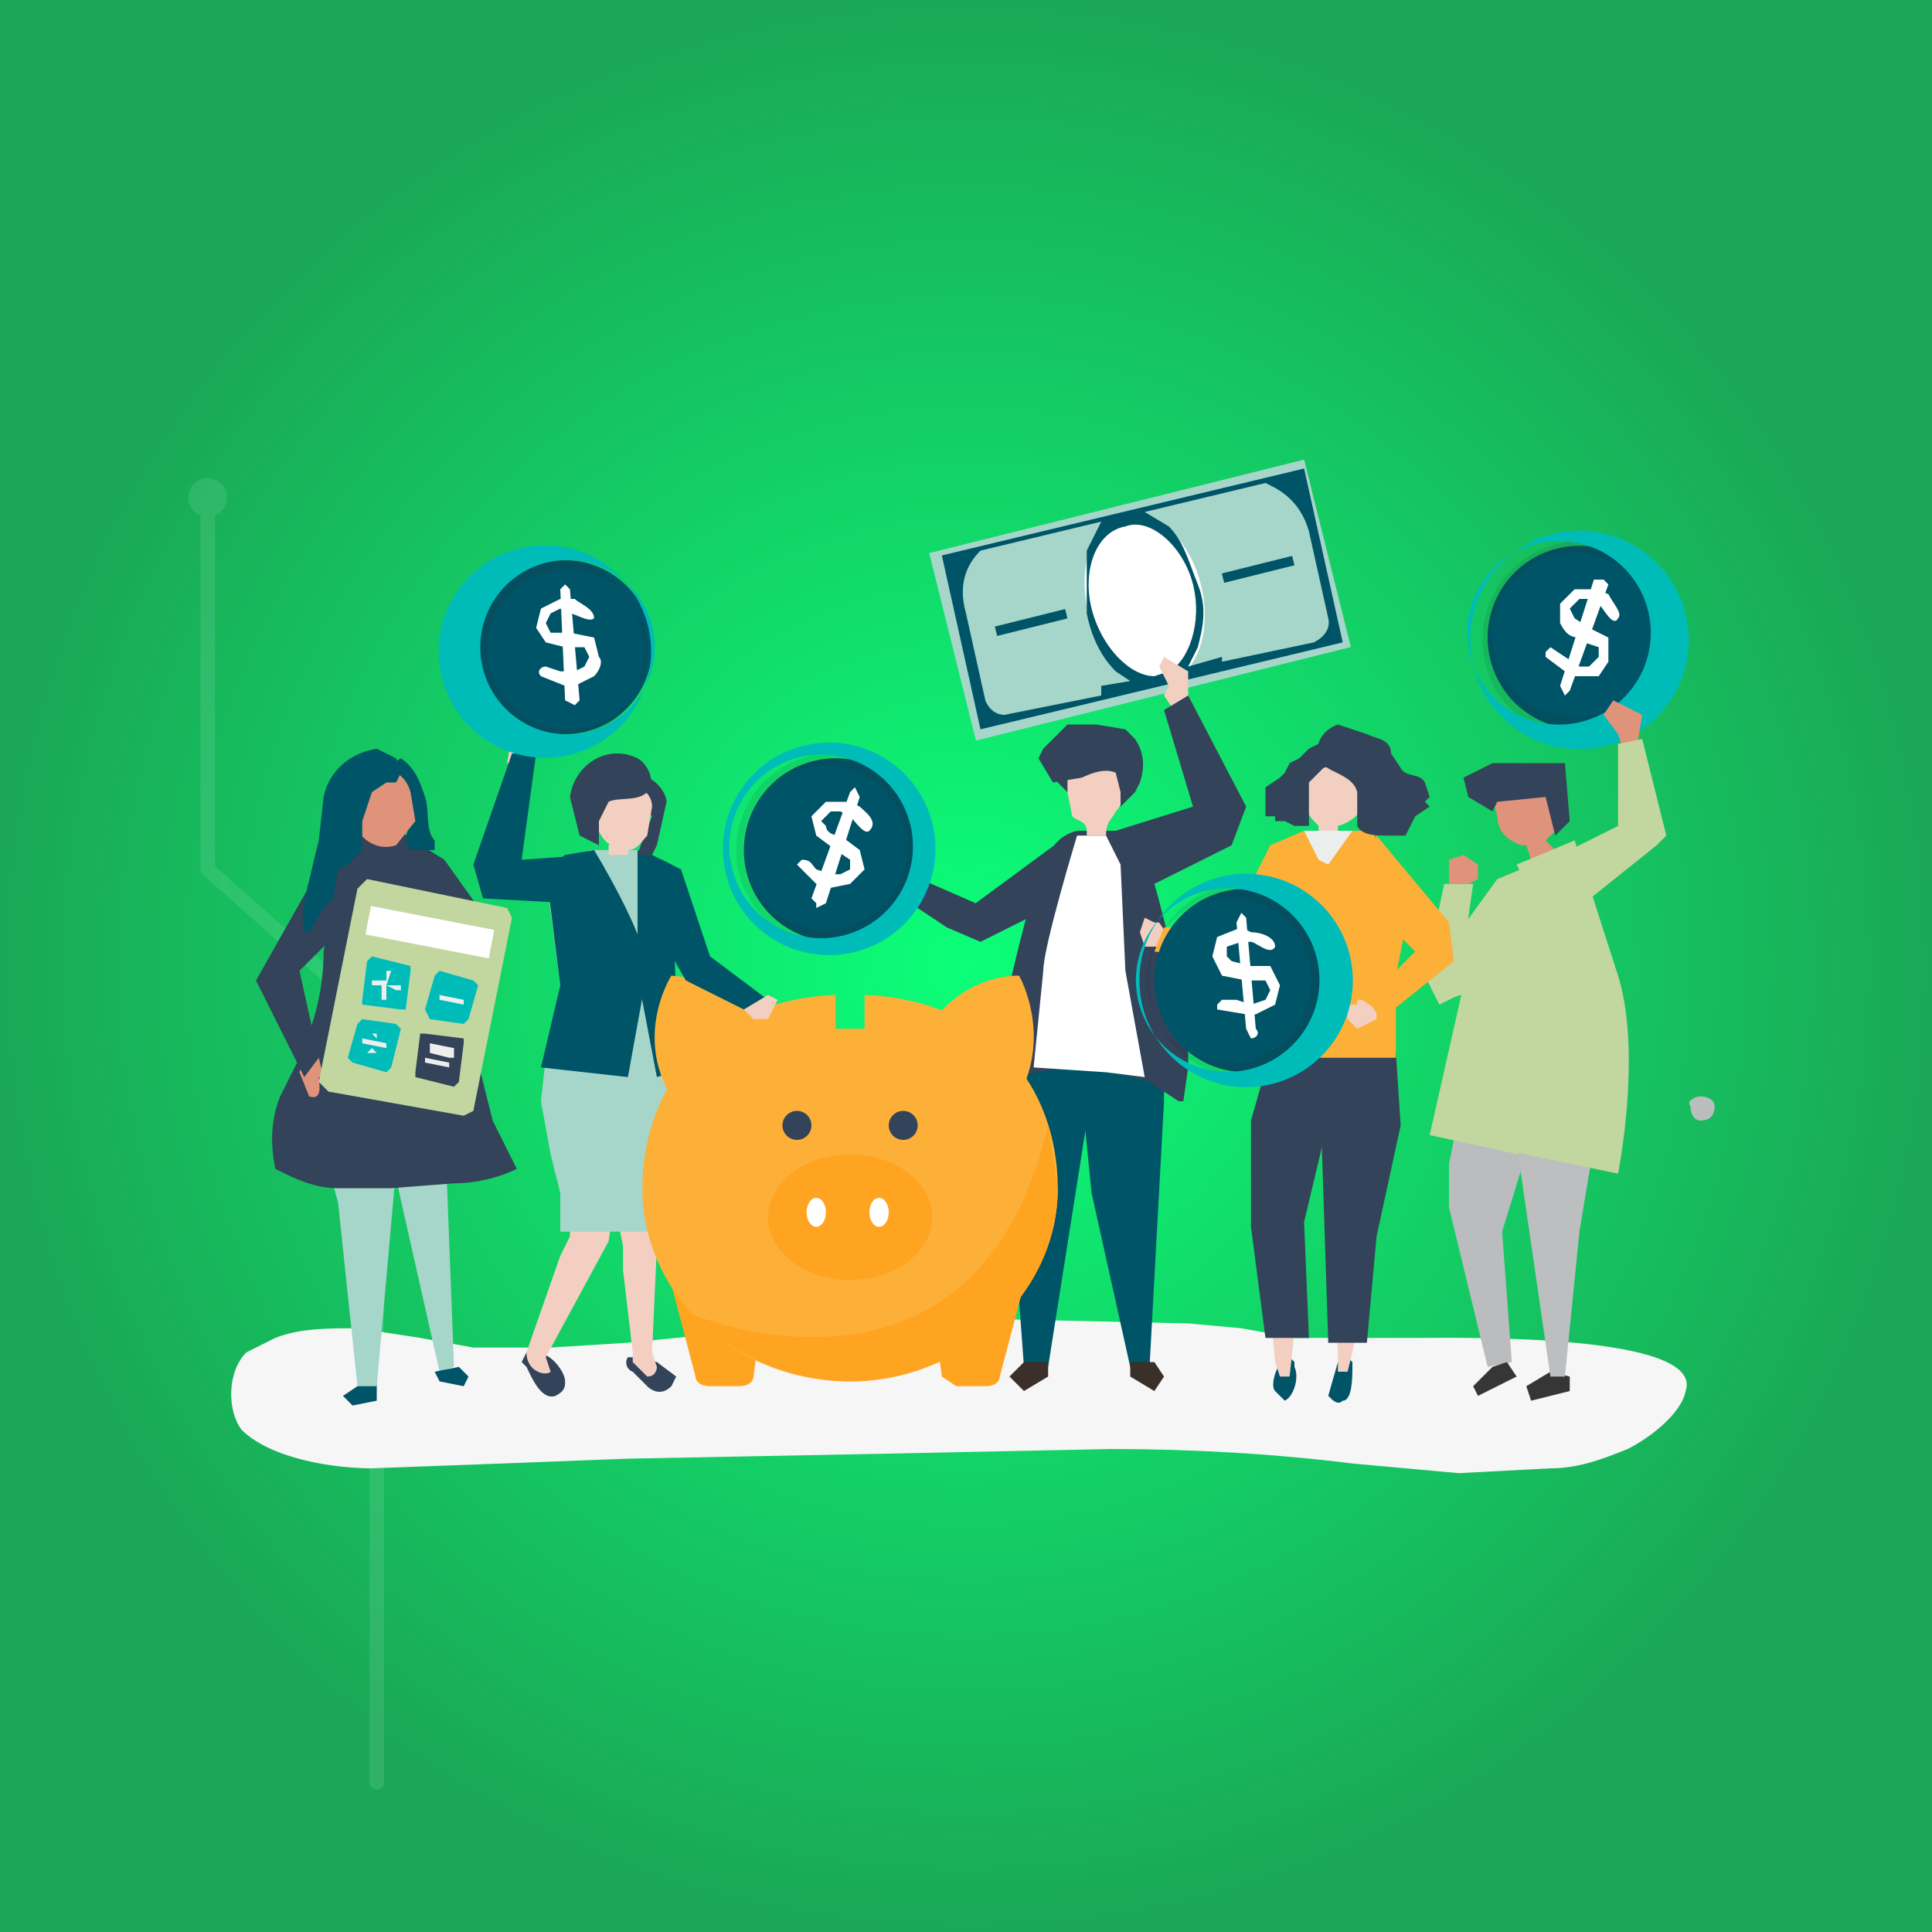 <svg version="1" id="Layer_1" xmlns="http://www.w3.org/2000/svg" xmlns:xlink="http://www.w3.org/1999/xlink" viewBox="0 0 400 400">
  <rect x="0" y="0" width="400" height="400" fill="#808080" stroke="none"/>
  <style>
    .st2{opacity:.1}.st3{fill:none;stroke:#fff;stroke-width:3;stroke-linecap:round;stroke-linejoin:round;stroke-miterlimit:10}.st4{fill:#fff}.st10{fill:#a6d6ca}.st11{fill:#005467}.st12{fill:#f3cfc1}.st13{fill:#33435a}.st14{fill:#3a3029}.st15{opacity:.1;fill:#232020}.st16{fill:#00bcb9}.st17{fill:#de937a}.st18{fill:#c2d69f}.st19{fill:#babcbe}.st20{fill:#363636}.st22{fill:#ffa421}.st23{fill:#fdb037}.st24{fill:#eee}
  </style>
  <radialGradient id="SVGID_1_" cx="200" cy="200" r="200" gradientTransform="matrix(1 0 0 -1 0 400)" gradientUnits="userSpaceOnUse">
    <stop offset="0" stop-color="#0bff79"/>
    <stop offset="1" stop-color="#1aa856"/>
  </radialGradient>
  <path fill="url(#SVGID_1_)" d="M0 0h400v400H0z"/>
  <defs>
    <path id="SVGID_2_" d="M-5 0h400v400H-5z"/>
  </defs>
  <clipPath id="SVGID_3_">
    <use xlink:href="#SVGID_2_" overflow="visible"/>
  </clipPath>
  <g class="st2" clip-path="url(#SVGID_3_)">
    <path class="st3" d="M78 369V211l-35-31v-77"/>
    <path class="st4" d="M39 103a4 4 0 1 0 8 0 4 4 0 0 0-8 0z"/>
  </g>
  <path d="M186 273l-26 1-10 2-20 2-16 1H98l-11-2-13-2c-6 0-12 0-17 2l-6 3c-4 4-4 12-1 16 6 6 19 8 27 8l27-1 26-1 52-1 48-1c17 0 34 1 50 3l22 2 19-1c6 0 11-2 16-4 4-2 11-7 12-12 4-12-47-11-55-11h-26l-11-2-11-1-45-1h-15z" fill="#f6f6f6"/>
  <path transform="rotate(-14 237 124)" class="st10" d="M196 104h80v40h-80z"/>
  <ellipse transform="rotate(-14 237 124)" class="st4" cx="237" cy="124" rx="12" ry="18"/>
  <path class="st11" d="M270 97l-75 18 8 36 75-18-8-36zm-62 51c-3 0-4-3-4-3l-4-18c-2-7 1-11 3-13l25-6-3 6v13c1 5 3 9 6 12l3 2-6 1v2l-20 4zm34-9l-3 1c-5 0-11-6-13-14s1-16 7-17c5-2 12 4 14 12s-1 16-5 18zm11-3l-7 2 2-4c1-4 2-8 0-13s-3-9-6-12l-5-3 25-6c2 1 7 3 9 10l4 18s1 3-3 5l-19 4v-1z"/>
  <path transform="rotate(-14 213 129)" class="st11" d="M206 128h15v2h-15z"/>
  <path transform="rotate(-14 260 118)" class="st11" d="M253 117h15v2h-15z"/>
  <path class="st12" d="M186 185l-6-2-1-6 3-1 3 4h2l2 3z"/>
  <path class="st13" d="M221 173l-19 14-16-7-2 4 12 8 7 3 18-9z"/>
  <path class="st12" d="M246 145v-6l-5-3-1 2 2 4-1 2 2 3z"/>
  <path class="st11" d="M209 210v32l3 41h5l6-38 6-38z"/>
  <path class="st14" d="M217 285l-5 3-3-3 3-3h5z"/>
  <path class="st11" d="M241 210v18l-3 55h-4l-8-36-4-40z"/>
  <path class="st14" d="M234 285l5 3 2-3-2-3h-5z"/>
  <path class="st13" d="M246 221l-1 7h-1l-6-4-7-2-11-1-10 2-3 2c-1 1-2 1-2-1a403 403 0 0 1 8-36l3-8c1-4 3-7 7-8h10c3 2 5 8 6 11a217 217 0 0 1 7 35v3z"/>
  <path class="st4" d="M229 173h-6s-7 23-7 28l-2 20 15 1 8 1-4-22-1-22-3-6z"/>
  <path class="st12" d="M225 173h4c0-3 1-3 2-5 2-2 1-4 1-6v-2l-2-1c-3-1-5-1-8 1l-1 1v3l1 5c1 1 3 1 3 3v1z"/>
  <path class="st13" d="M221 162v2l-2-2v-2l1-1h1v3z"/>
  <path class="st13" d="M215 157l1-2 2-2 1-1 2-2h6l6 1 2 2c2 3 2 6 1 9l-1 2-3 3v-3l-1-4c-2-1-5 0-7 1l-6 1-3-5z"/>
  <path class="st13" d="M231 172l16-5-6-20 5-3 12 23-3 8-16 8z"/>
  <ellipse transform="rotate(-12 173 176)" class="st11" cx="173" cy="176" rx="19" ry="19"/>
  <path class="st15" d="M179 157a20 20 0 1 0-13 38 20 20 0 0 0 13-38zm-12 35a17 17 0 1 1 11-32 17 17 0 0 1-11 32z"/>
  <path class="st16" d="M179 155a22 22 0 1 0-13 42 22 22 0 0 0 13-42zm-12 39a19 19 0 1 1 11-36 19 19 0 0 1-11 36z"/>
  <path class="st4" d="M165 179l1-1c2 0 2 1 3 2l3 1h2l2-1v-2l-3-2-4-3-1-4 3-3h5l2 1c1 1 4 3 2 5-1 1-3-2-4-3l-2-1h-2l-2 2 1 1c0 1 1 2 3 2l4 3 1 4-3 3-5 1-2-1-4-4z"/>
  <path class="st4" d="M169 188v-1l-1-1 8-22 1-1 1 2-7 22-2 1z"/>
  <ellipse transform="rotate(-28 327 132)" class="st11" cx="327" cy="132" rx="19" ry="19"/>
  <path class="st15" d="M334 113a20 20 0 1 0-13 39 20 20 0 0 0 13-39zm-12 35a17 17 0 1 1 11-32 17 17 0 0 1-11 32z"/>
  <path class="st16" d="M334 111a22 22 0 1 0-14 43 22 22 0 0 0 14-43zm-12 39a19 19 0 1 1 11-35 19 19 0 0 1-11 35z"/>
  <path class="st4" d="M320 136v-1l1-1 3 2 3 2h2l2-2v-2l-3-1-1-1c-2 0-3-1-4-3v-4l3-3h4l3 1c1 2 3 4 2 5-1 2-3-2-4-3l-2-1h-2l-2 2 1 2 3 2 4 2v5l-2 3h-5l-2-1-4-3z"/>
  <path class="st4" d="M324 144l-1-2 7-22h2l1 1-8 22-1 1z"/>
  <g>
    <path class="st17" d="M339 154l1-6-6-3-2 3 3 4 1 3z"/>
    <path class="st18" d="M310 182l-8 11-5 10 2 4 7-2z"/>
    <path class="st19" d="M319 223v6l-8 26 2 27-5 1-8-33v-9l4-20z"/>
    <path class="st20" d="M309 283l-4 4 1 2 8-4-2-3zm12 1l-5 3 1 3 8-2v-3z"/>
    <path class="st18" d="M310 182l12-5 9 27c4 17-3 38-3 38l-32-7 7-31 7-22z"/>
    <path fill="#bcbec0" d="M313 230l8 55h3l3-30 5-30z"/>
    <path class="st17" d="M309 165l10-2c2 1 4 3 4 5v3l-1 1-2 2 2 2-5 2-1-3h-1c-3-1-5-3-5-6l-1-4z"/>
    <path class="st13" d="M310 166l10-1 2 8 3-3-1-12h-15l-6 3 1 4 5 3z"/>
    <path class="st18" d="M335 202l-9-28-12 5 1 2 2 9a86 86 0 0 1-1 29l-5 19 24 5s5-25 0-41z"/>
    <path class="st18" d="M325 176l10-5v-17l5-1 5 20-2 2-15 12zm-22 21l2-14h-6l-4 19 3 6 4-2z"/>
    <path class="st17" d="M300 183v-5l3-1 3 2v3l-2 1z"/>
  </g>
  <g>
    <path class="st12" d="M105 158l1-6 4-2 2 3-2 3v3z"/>
    <path class="st13" d="M140 285l-4-3-4-1h-2a2 2 0 0 0 1 3l3 3c1 1 3 2 5 0l1-2z"/>
    <path class="st12" d="M136 253v5l-1 22 1 3s0 2-2 2l-3-3v-2l-2-17v-5l-1-5h8z"/>
    <path class="st13" d="M111 280h-2l-1 2 1 1c1 2 3 7 6 6 2-1 2-2 2-3 0-2-3-6-6-6z"/>
    <path class="st12" d="M127 250l-1 7-13 24 1 3c-1 1-5 0-5-4l7-20 2-4v-7l9 1z"/>
    <path class="st10" d="M112 228l1-9 3-15-3-23 9-5h10l5 2 2 29 1 15s1 13-1 27v6h-23v-8l-2-8-2-11z"/>
    <path class="st11" d="M117 177l-4 3 3 24-4 17 18 2 4-22c0-7-11-25-11-25l-6 1z"/>
    <path class="st11" d="M135 177l4 2 1 28 2 14-6 2-4-21v-26l3 1z"/>
    <path class="st13" d="M135 169l-2 5-1 3h3l1-2 2-9c0-2-3-6-6-5l-1 1v1c-1 2 1 2 2 3l2 3z"/>
    <path class="st12" d="M130 176c2 0 3-2 4-3l1-6c0-5-8-6-11-1-2 3 0 10 6 10z"/>
    <path class="st13" d="M125 168l-1 2v5l-4-2-1-4-1-4c1-7 8-11 14-8 2 1 4 5 2 7s-6 1-8 2l-1 2z"/>
    <path class="st12" d="M130 175v2h-4v-2l1-1 1 1a51 51 0 0 0 2 0z"/>
    <path class="st11" d="M122 177l-14 1 3-22h-5l-8 23 2 7 18 1z"/>
    <path class="st22" d="M153 287h-6c-2 0-3-1-3-2l-5-19 2-3 14 5c2 0 3 1 3 2l-2 15c0 1-1 2-3 2zm45 0h6c2 0 3-1 3-2l5-19-2-3-14 5c-2 0-3 1-3 2l2 15 3 2z"/>
    <path class="st23" d="M179 206v7h-6v-7c-26 1-40 19-40 40 0 22 19 40 43 40 23 0 43-18 43-40 0-21-14-39-40-40z"/>
    <path class="st23" d="M139 202s-9 14 2 28l20-12s-7-15-22-16zm72 0h-1c-15 1-21 16-21 16v1l19 11h1c10-14 2-28 2-28z"/>
    <ellipse class="st13" cx="165" cy="233" rx="3" ry="3"/>
    <ellipse class="st13" cx="187" cy="233" rx="3" ry="3"/>
    <ellipse class="st22" cx="176" cy="252" rx="17" ry="13"/>
    <path class="st22" d="M143 272c8 8 20 14 33 14 23 0 43-18 43-40l-2-13c-15 64-74 39-74 39z"/>
    <ellipse class="st4" cx="169" cy="251" rx="2" ry="3"/>
    <ellipse class="st4" cx="182" cy="251" rx="2" ry="3"/>
    <g>
      <path class="st11" d="M137 178l4 2 6 18 12 9-3 3-14-7-4-7z"/>
      <path class="st12" d="M159 206l2 1-2 4h-3l-2-2z"/>
    </g>
  </g>
  <g>
    <g id="XMLID_639_">
      <path class="st11" d="M78 287v3l-5 1-2-2 3-2 4-2z" id="XMLID_641_"/>
      <path class="st10" d="M82 242l-4 45h-4l-4-38-3-11z" id="XMLID_640_"/>
    </g>
    <g id="XMLID_636_">
      <path class="st10" d="M92 231l2 52-3 1-9-40-4-11z" id="XMLID_638_"/>
      <path class="st11" d="M91 286l5 1 1-2-2-2-5 1z" id="XMLID_637_"/>
    </g>
    <path class="st13" d="M86 174c-3-3-11-1-15-1l-4 24c0 8-2 15-5 22l-4 8c-2 5-2 10-1 15 4 2 8 4 13 4h11l13-1c4 0 9-1 13-3l-5-10-3-12v-10a125 125 0 0 0-7-25l-5-11h-1z" id="XMLID_635_"/>
    <g id="XMLID_631_">
      <g id="XMLID_633_">
        <path class="st17" d="M62 222l2 5c3 1 2-3 2-4h1l-1-4h-3l-1 3z" id="XMLID_634_"/>
      </g>
      <path class="st13" d="M66 180l-13 23 10 20 3-4-4-18 11-11-2-17z" id="XMLID_632_"/>
    </g>
    <g id="XMLID_627_">
      <g id="XMLID_629_">
        <path class="st17" d="M99 218c1 1 0 4-1 4-3 2-2-2-2-3h-1l1-4h3v3z" id="XMLID_630_"/>
      </g>
      <path class="st13" d="M92 178l10 14-3 26-3-4-1-19-6-9-5-13z" id="XMLID_628_"/>
    </g>
    <g id="XMLID_623_">
      <path class="st11" d="M80 162c2 0 4 2 5 4v3c0 2-2 5 0 7h5v-2c-2-2-1-6-2-9s-2-6-5-8c-2 1-3 3-3 5z" id="XMLID_626_"/>
      <path class="st17" d="M82 175l4-5-1-6c-2-7-10-5-12 1-2 5 3 12 9 10z" id="XMLID_625_"/>
      <path class="st11" d="M72 179l3-3v-6l2-6 3-2h2l1-2-1-3-4-2c-6 1-10 5-11 10l-1 9-1 4c-1 5-3 10-2 15h1l3-5 2-2 1-6 2-1z" id="XMLID_624_"/>
    </g>
  </g>
  <g>
    <ellipse transform="rotate(-13 117 134)" class="st11" cx="117" cy="134" rx="18" ry="18"/>
    <path class="st15" d="M116 115a20 20 0 1 0 3 39 20 20 0 0 0-3-39zm3 36a16 16 0 1 1-3-33 16 16 0 0 1 3 33z"/>
    <path class="st16" d="M115 113a22 22 0 1 0 4 43 22 22 0 0 0-4-43zm4 39a18 18 0 1 1-3-36 18 18 0 0 1 3 36z"/>
    <path class="st4" d="M112 140c-1-1 0-2 1-2l3 1h3l2-1 1-2-1-2h-4l-4-1-2-3 1-4 4-2h3c1 1 4 2 4 4-1 1-4-1-5-1l-2-1-2 1-1 2 1 2h4l5 1 1 4c1 1 0 3-1 4l-4 2h-2l-5-2z"/>
    <path class="st4" d="M119 146l-2-1-1-23 1-1 1 1 2 23-1 1z"/>
  </g>
  <g>
    <path class="st18" d="M96 231l-28-5-2-2 8-40 2-2 29 6 1 2-8 40-2 1z"/>
    <path class="st16" d="M83 209l-8-1v-1l1-8 1-1 8 2v1l-1 8h-1zm13 3l-7-1-1-2 2-7 1-1 7 2 1 1-2 7-1 1zm-16 10l-7-2-1-1 2-7 1-1 7 1 1 1-2 8-1 1z"/>
    <path class="st13" d="M94 225l-8-2v-1l1-8h1l8 1v1l-1 8-1 1z"/>
    <path class="st24" d="M80 204h3v1h-1l-2-1v3h-1v-3h-2v-1h3v-2h1l-1 3zm11 3v-1l5 1v1l-5-1zm-2 11v-1s-1 0 0 0v-1l5 1v2h-1l-4-1zm-1 2v-1l5 1v1l-5-1zm-13-4v-1l5 1v1l-5-1zm3-1l-1-1h1v1zm0 3h-2l1-1 1 1z"/>
    <path transform="rotate(-79 89 193)" class="st4" d="M86 180h6v26h-6z"/>
  </g>
  <g id="XMLID_601_">
    <g id="XMLID_603_">
      <g id="XMLID_620_">
        <path class="st11" d="M277 282l2-1 1 1v1c0 2 0 7-2 7-1 1-2 0-3-1l2-7z" id="XMLID_622_"/>
        <path class="st12" d="M276 252v12l1 16v4h2l1-4 2-11v-6l2-10-8-1z" id="XMLID_621_"/>
      </g>
      <path class="st13" d="M290 233l-5 23-2 22h-8l-2-61 16 1z" id="XMLID_619_"/>
      <g id="XMLID_614_">
        <g id="XMLID_616_">
          <path class="st11" d="M266 281h1l1 1v1c1 2 0 6-2 7l-2-2c-1-1 0-5 2-7z" id="XMLID_618_"/>
          <path class="st12" d="M270 254l-1 12-1 10-1 9h-2l-1-3-1-11v-7l-1-9 8-1z" id="XMLID_617_"/>
        </g>
        <path class="st13" d="M259 232v22l3 23h9l-1-24 5-21 1-13-13-1z" id="XMLID_615_"/>
      </g>
      <path class="st23" d="M270 172h14l8 15-3 15v17h-20l-7-1 2-18-1-25z" id="XMLID_613_"/>
      <path class="st12" d="M285 209v2l-4 2-2-2v-3h2v-1h1z" id="XMLID_612_"/>
      <path class="st12" d="M242 194l-1 2h-4l-1-3 1-3 2 1h1z" id="XMLID_611_"/>
      <path class="st23" d="M285 173l15 18 1 8-15 12-3-4 10-10-10-10z" id="XMLID_610_"/>
      <path class="st23" d="M269 182l-7 14-8 3-15-2 2-5 14-1 8-16z" id="XMLID_609_"/>
      <g id="XMLID_604_">
        <path class="st12" d="M271 161c2-7 10-4 12 1 1 4-2 8-6 9v3l-3-1h-1v-2c-1-1-3-3-3-5l1-5z" id="XMLID_608_"/>
        <g id="XMLID_605_">
          <path class="st13" d="M276 155l1 2v1l-3 1-3 3v9h-3l-2-1h-2v-1h-2v-6l3-2 1-1 1-2 2-1 2-2 2-1 3 1z" id="XMLID_607_"/>
          <path class="st13" d="M281 165v6c1 2 4 2 6 2h4l2-4 3-2-1-1 1-1-1-3c-1-2-4-1-5-3l-2-3c0-3-3-3-5-4l-6-2c-3 1-5 4-4 7s7 3 8 7v1z" id="XMLID_606_"/>
        </g>
      </g>
    </g>
    <path fill="#eceeee" d="M280 172l-5 7-2-1-3-6z" id="XMLID_602_"/>
    <ellipse transform="rotate(-49 258 203)" class="st11" cx="258" cy="203" rx="19" ry="19"/>
    <path class="st15" d="M256 183a20 20 0 1 0 4 40 20 20 0 0 0-4-40zm4 36a17 17 0 1 1-4-33 17 17 0 0 1 4 33z"/>
    <path class="st16" d="M256 181a22 22 0 1 0 4 44 22 22 0 0 0-4-44zm4 40a19 19 0 1 1-4-37 19 19 0 0 1 4 37z"/>
    <path class="st4" d="M252 209v-1l1-1h3l3 1 3-1 1-2-1-2h-4l-5-1-2-4 1-4 5-2 2 1c2 0 5 1 5 3-1 2-4-1-5-1h-2l-3 1v2l1 1 4 1h4l2 4-1 4-4 2h-2l-6-1z"/>
    <path class="st4" d="M259 215l-1-2-2-22 1-2 1 1 2 23c1 1 0 2-1 2z"/>
  </g>
  <g>
    <path class="st19" d="M352 227c-1 0-3 1-2 2 0 2 1 3 2 3 2 0 3-1 3-3 0-1-1-2-3-2-1 0-3 1-2 2 0 2 1 3 2 3 2 0 3-1 3-3 0-1-1-2-3-2z"/>
  </g>
</svg>
